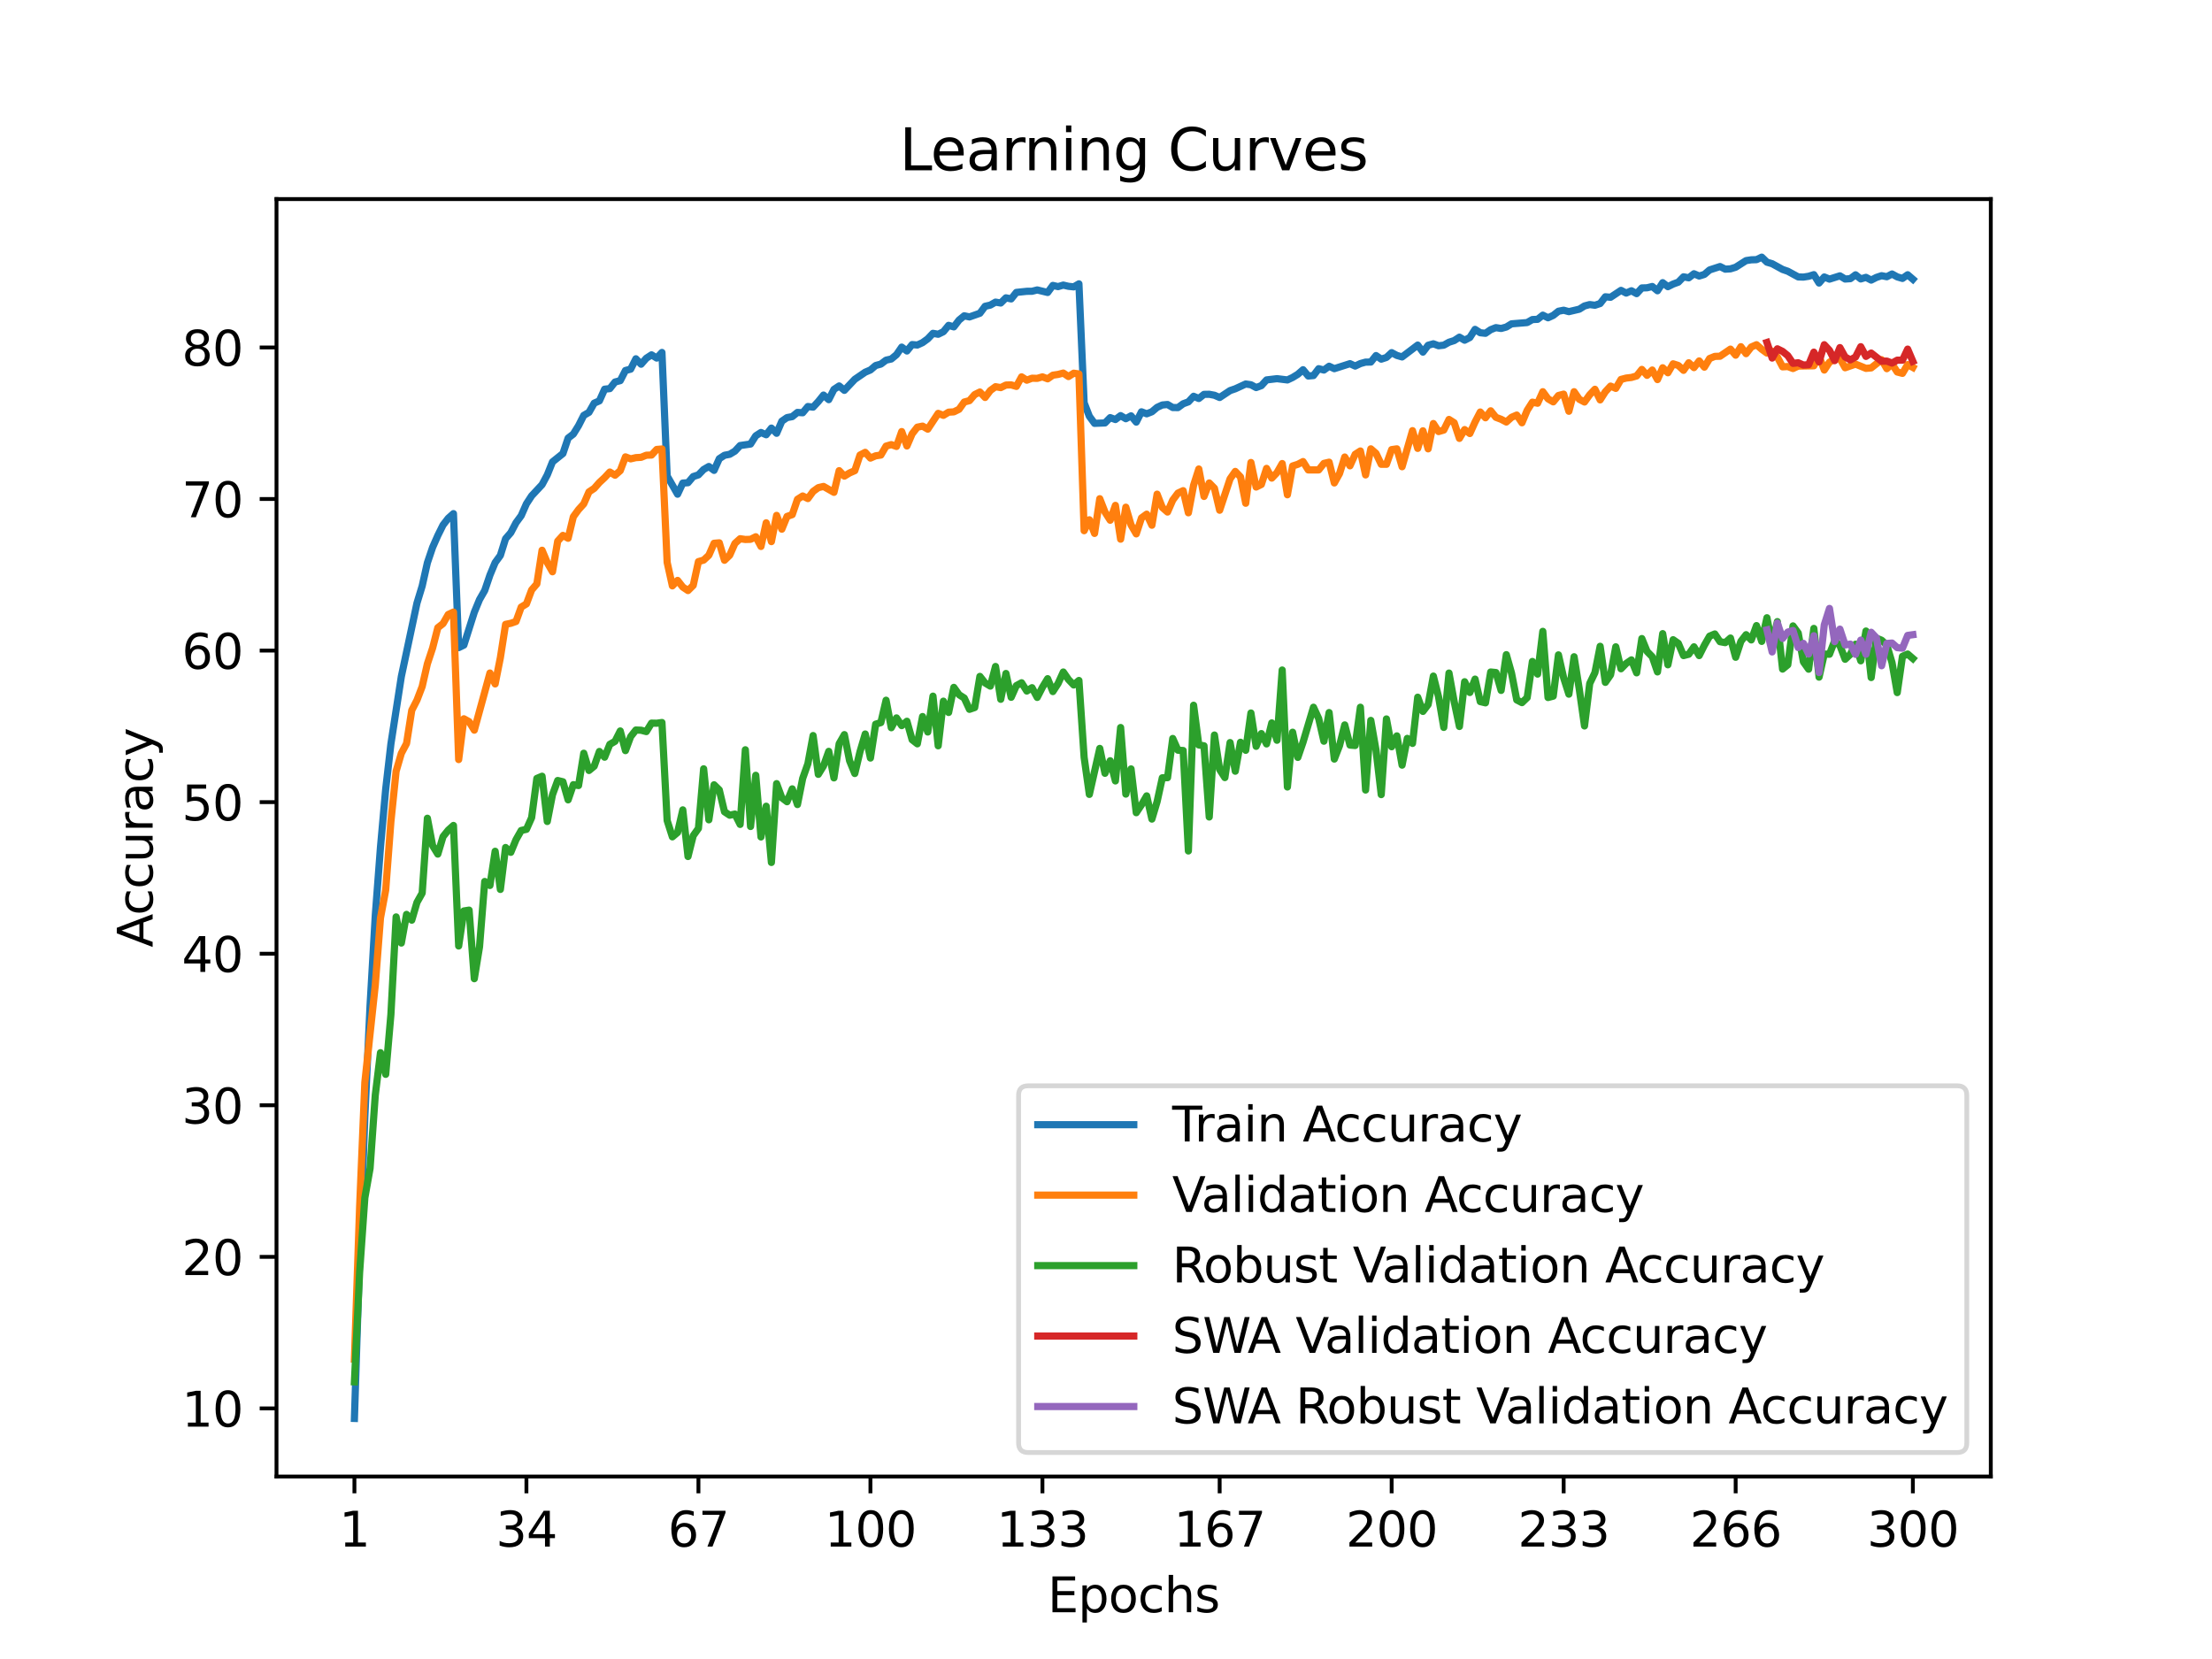 <?xml version="1.0" encoding="utf-8" standalone="no"?>
<!DOCTYPE svg PUBLIC "-//W3C//DTD SVG 1.1//EN"
  "http://www.w3.org/Graphics/SVG/1.1/DTD/svg11.dtd">
<svg xmlns:xlink="http://www.w3.org/1999/xlink" width="460.8pt" height="345.6pt" viewBox="0 0 460.8 345.6" xmlns="http://www.w3.org/2000/svg" version="1.1">
 <defs>
  <style type="text/css">*{stroke-linejoin: round; stroke-linecap: butt}</style>
 </defs>
 <g id="figure_1">
  <g id="patch_1">
   <path d="M 0 345.6 
L 460.8 345.6 
L 460.8 0 
L 0 0 
z
" style="fill: #ffffff"/>
  </g>
  <g id="axes_1">
   <g id="patch_2">
    <path d="M 57.6 307.584 
L 414.72 307.584 
L 414.72 41.472 
L 57.6 41.472 
z
" style="fill: #ffffff"/>
   </g>
   <g id="matplotlib.axis_1">
    <g id="xtick_1">
     <g id="line2d_1">
      <defs>
       <path id="m52e62605af" d="M 0 0 
L 0 3.5 
" style="stroke: #000000; stroke-width: 0.8"/>
      </defs>
      <g>
       <use xlink:href="#m52e62605af" x="73.833" y="307.584" style="stroke: #000000; stroke-width: 0.8"/>
      </g>
     </g>
     <g id="text_1">
      <!-- 1 -->
      <g transform="translate(70.651 322.182) scale(0.1 -0.1)">
       <defs>
        <path id="DejaVuSans-31" d="M 794 531 
L 1825 531 
L 1825 4091 
L 703 3866 
L 703 4441 
L 1819 4666 
L 2450 4666 
L 2450 531 
L 3481 531 
L 3481 0 
L 794 0 
L 794 531 
z
" transform="scale(0.016)"/>
       </defs>
       <use xlink:href="#DejaVuSans-31"/>
      </g>
     </g>
    </g>
    <g id="xtick_2">
     <g id="line2d_2">
      <g>
       <use xlink:href="#m52e62605af" x="109.664" y="307.584" style="stroke: #000000; stroke-width: 0.8"/>
      </g>
     </g>
     <g id="text_2">
      <!-- 34 -->
      <g transform="translate(103.302 322.182) scale(0.1 -0.1)">
       <defs>
        <path id="DejaVuSans-33" d="M 2597 2516 
Q 3050 2419 3304 2112 
Q 3559 1806 3559 1356 
Q 3559 666 3084 287 
Q 2609 -91 1734 -91 
Q 1441 -91 1130 -33 
Q 819 25 488 141 
L 488 750 
Q 750 597 1062 519 
Q 1375 441 1716 441 
Q 2309 441 2620 675 
Q 2931 909 2931 1356 
Q 2931 1769 2642 2001 
Q 2353 2234 1838 2234 
L 1294 2234 
L 1294 2753 
L 1863 2753 
Q 2328 2753 2575 2939 
Q 2822 3125 2822 3475 
Q 2822 3834 2567 4026 
Q 2313 4219 1838 4219 
Q 1578 4219 1281 4162 
Q 984 4106 628 3988 
L 628 4550 
Q 988 4650 1302 4700 
Q 1616 4750 1894 4750 
Q 2613 4750 3031 4423 
Q 3450 4097 3450 3541 
Q 3450 3153 3228 2886 
Q 3006 2619 2597 2516 
z
" transform="scale(0.016)"/>
        <path id="DejaVuSans-34" d="M 2419 4116 
L 825 1625 
L 2419 1625 
L 2419 4116 
z
M 2253 4666 
L 3047 4666 
L 3047 1625 
L 3713 1625 
L 3713 1100 
L 3047 1100 
L 3047 0 
L 2419 0 
L 2419 1100 
L 313 1100 
L 313 1709 
L 2253 4666 
z
" transform="scale(0.016)"/>
       </defs>
       <use xlink:href="#DejaVuSans-33"/>
       <use xlink:href="#DejaVuSans-34" x="63.623"/>
      </g>
     </g>
    </g>
    <g id="xtick_3">
     <g id="line2d_3">
      <g>
       <use xlink:href="#m52e62605af" x="145.496" y="307.584" style="stroke: #000000; stroke-width: 0.8"/>
      </g>
     </g>
     <g id="text_3">
      <!-- 67 -->
      <g transform="translate(139.133 322.182) scale(0.1 -0.1)">
       <defs>
        <path id="DejaVuSans-36" d="M 2113 2584 
Q 1688 2584 1439 2293 
Q 1191 2003 1191 1497 
Q 1191 994 1439 701 
Q 1688 409 2113 409 
Q 2538 409 2786 701 
Q 3034 994 3034 1497 
Q 3034 2003 2786 2293 
Q 2538 2584 2113 2584 
z
M 3366 4563 
L 3366 3988 
Q 3128 4100 2886 4159 
Q 2644 4219 2406 4219 
Q 1781 4219 1451 3797 
Q 1122 3375 1075 2522 
Q 1259 2794 1537 2939 
Q 1816 3084 2150 3084 
Q 2853 3084 3261 2657 
Q 3669 2231 3669 1497 
Q 3669 778 3244 343 
Q 2819 -91 2113 -91 
Q 1303 -91 875 529 
Q 447 1150 447 2328 
Q 447 3434 972 4092 
Q 1497 4750 2381 4750 
Q 2619 4750 2861 4703 
Q 3103 4656 3366 4563 
z
" transform="scale(0.016)"/>
        <path id="DejaVuSans-37" d="M 525 4666 
L 3525 4666 
L 3525 4397 
L 1831 0 
L 1172 0 
L 2766 4134 
L 525 4134 
L 525 4666 
z
" transform="scale(0.016)"/>
       </defs>
       <use xlink:href="#DejaVuSans-36"/>
       <use xlink:href="#DejaVuSans-37" x="63.623"/>
      </g>
     </g>
    </g>
    <g id="xtick_4">
     <g id="line2d_4">
      <g>
       <use xlink:href="#m52e62605af" x="181.327" y="307.584" style="stroke: #000000; stroke-width: 0.8"/>
      </g>
     </g>
     <g id="text_4">
      <!-- 100 -->
      <g transform="translate(171.783 322.182) scale(0.1 -0.1)">
       <defs>
        <path id="DejaVuSans-30" d="M 2034 4250 
Q 1547 4250 1301 3770 
Q 1056 3291 1056 2328 
Q 1056 1369 1301 889 
Q 1547 409 2034 409 
Q 2525 409 2770 889 
Q 3016 1369 3016 2328 
Q 3016 3291 2770 3770 
Q 2525 4250 2034 4250 
z
M 2034 4750 
Q 2819 4750 3233 4129 
Q 3647 3509 3647 2328 
Q 3647 1150 3233 529 
Q 2819 -91 2034 -91 
Q 1250 -91 836 529 
Q 422 1150 422 2328 
Q 422 3509 836 4129 
Q 1250 4750 2034 4750 
z
" transform="scale(0.016)"/>
       </defs>
       <use xlink:href="#DejaVuSans-31"/>
       <use xlink:href="#DejaVuSans-30" x="63.623"/>
       <use xlink:href="#DejaVuSans-30" x="127.246"/>
      </g>
     </g>
    </g>
    <g id="xtick_5">
     <g id="line2d_5">
      <g>
       <use xlink:href="#m52e62605af" x="217.158" y="307.584" style="stroke: #000000; stroke-width: 0.8"/>
      </g>
     </g>
     <g id="text_5">
      <!-- 133 -->
      <g transform="translate(207.615 322.182) scale(0.1 -0.1)">
       <use xlink:href="#DejaVuSans-31"/>
       <use xlink:href="#DejaVuSans-33" x="63.623"/>
       <use xlink:href="#DejaVuSans-33" x="127.246"/>
      </g>
     </g>
    </g>
    <g id="xtick_6">
     <g id="line2d_6">
      <g>
       <use xlink:href="#m52e62605af" x="254.076" y="307.584" style="stroke: #000000; stroke-width: 0.8"/>
      </g>
     </g>
     <g id="text_6">
      <!-- 167 -->
      <g transform="translate(244.532 322.182) scale(0.1 -0.1)">
       <use xlink:href="#DejaVuSans-31"/>
       <use xlink:href="#DejaVuSans-36" x="63.623"/>
       <use xlink:href="#DejaVuSans-37" x="127.246"/>
      </g>
     </g>
    </g>
    <g id="xtick_7">
     <g id="line2d_7">
      <g>
       <use xlink:href="#m52e62605af" x="289.907" y="307.584" style="stroke: #000000; stroke-width: 0.8"/>
      </g>
     </g>
     <g id="text_7">
      <!-- 200 -->
      <g transform="translate(280.363 322.182) scale(0.1 -0.1)">
       <defs>
        <path id="DejaVuSans-32" d="M 1228 531 
L 3431 531 
L 3431 0 
L 469 0 
L 469 531 
Q 828 903 1448 1529 
Q 2069 2156 2228 2338 
Q 2531 2678 2651 2914 
Q 2772 3150 2772 3378 
Q 2772 3750 2511 3984 
Q 2250 4219 1831 4219 
Q 1534 4219 1204 4116 
Q 875 4013 500 3803 
L 500 4441 
Q 881 4594 1212 4672 
Q 1544 4750 1819 4750 
Q 2544 4750 2975 4387 
Q 3406 4025 3406 3419 
Q 3406 3131 3298 2873 
Q 3191 2616 2906 2266 
Q 2828 2175 2409 1742 
Q 1991 1309 1228 531 
z
" transform="scale(0.016)"/>
       </defs>
       <use xlink:href="#DejaVuSans-32"/>
       <use xlink:href="#DejaVuSans-30" x="63.623"/>
       <use xlink:href="#DejaVuSans-30" x="127.246"/>
      </g>
     </g>
    </g>
    <g id="xtick_8">
     <g id="line2d_8">
      <g>
       <use xlink:href="#m52e62605af" x="325.739" y="307.584" style="stroke: #000000; stroke-width: 0.8"/>
      </g>
     </g>
     <g id="text_8">
      <!-- 233 -->
      <g transform="translate(316.195 322.182) scale(0.1 -0.1)">
       <use xlink:href="#DejaVuSans-32"/>
       <use xlink:href="#DejaVuSans-33" x="63.623"/>
       <use xlink:href="#DejaVuSans-33" x="127.246"/>
      </g>
     </g>
    </g>
    <g id="xtick_9">
     <g id="line2d_9">
      <g>
       <use xlink:href="#m52e62605af" x="361.57" y="307.584" style="stroke: #000000; stroke-width: 0.8"/>
      </g>
     </g>
     <g id="text_9">
      <!-- 266 -->
      <g transform="translate(352.026 322.182) scale(0.1 -0.1)">
       <use xlink:href="#DejaVuSans-32"/>
       <use xlink:href="#DejaVuSans-36" x="63.623"/>
       <use xlink:href="#DejaVuSans-36" x="127.246"/>
      </g>
     </g>
    </g>
    <g id="xtick_10">
     <g id="line2d_10">
      <g>
       <use xlink:href="#m52e62605af" x="398.487" y="307.584" style="stroke: #000000; stroke-width: 0.8"/>
      </g>
     </g>
     <g id="text_10">
      <!-- 300 -->
      <g transform="translate(388.944 322.182) scale(0.1 -0.1)">
       <use xlink:href="#DejaVuSans-33"/>
       <use xlink:href="#DejaVuSans-30" x="63.623"/>
       <use xlink:href="#DejaVuSans-30" x="127.246"/>
      </g>
     </g>
    </g>
    <g id="text_11">
     <!-- Epochs -->
     <g transform="translate(218.244 335.861) scale(0.1 -0.1)">
      <defs>
       <path id="DejaVuSans-45" d="M 628 4666 
L 3578 4666 
L 3578 4134 
L 1259 4134 
L 1259 2753 
L 3481 2753 
L 3481 2222 
L 1259 2222 
L 1259 531 
L 3634 531 
L 3634 0 
L 628 0 
L 628 4666 
z
" transform="scale(0.016)"/>
       <path id="DejaVuSans-70" d="M 1159 525 
L 1159 -1331 
L 581 -1331 
L 581 3500 
L 1159 3500 
L 1159 2969 
Q 1341 3281 1617 3432 
Q 1894 3584 2278 3584 
Q 2916 3584 3314 3078 
Q 3713 2572 3713 1747 
Q 3713 922 3314 415 
Q 2916 -91 2278 -91 
Q 1894 -91 1617 61 
Q 1341 213 1159 525 
z
M 3116 1747 
Q 3116 2381 2855 2742 
Q 2594 3103 2138 3103 
Q 1681 3103 1420 2742 
Q 1159 2381 1159 1747 
Q 1159 1113 1420 752 
Q 1681 391 2138 391 
Q 2594 391 2855 752 
Q 3116 1113 3116 1747 
z
" transform="scale(0.016)"/>
       <path id="DejaVuSans-6f" d="M 1959 3097 
Q 1497 3097 1228 2736 
Q 959 2375 959 1747 
Q 959 1119 1226 758 
Q 1494 397 1959 397 
Q 2419 397 2687 759 
Q 2956 1122 2956 1747 
Q 2956 2369 2687 2733 
Q 2419 3097 1959 3097 
z
M 1959 3584 
Q 2709 3584 3137 3096 
Q 3566 2609 3566 1747 
Q 3566 888 3137 398 
Q 2709 -91 1959 -91 
Q 1206 -91 779 398 
Q 353 888 353 1747 
Q 353 2609 779 3096 
Q 1206 3584 1959 3584 
z
" transform="scale(0.016)"/>
       <path id="DejaVuSans-63" d="M 3122 3366 
L 3122 2828 
Q 2878 2963 2633 3030 
Q 2388 3097 2138 3097 
Q 1578 3097 1268 2742 
Q 959 2388 959 1747 
Q 959 1106 1268 751 
Q 1578 397 2138 397 
Q 2388 397 2633 464 
Q 2878 531 3122 666 
L 3122 134 
Q 2881 22 2623 -34 
Q 2366 -91 2075 -91 
Q 1284 -91 818 406 
Q 353 903 353 1747 
Q 353 2603 823 3093 
Q 1294 3584 2113 3584 
Q 2378 3584 2631 3529 
Q 2884 3475 3122 3366 
z
" transform="scale(0.016)"/>
       <path id="DejaVuSans-68" d="M 3513 2113 
L 3513 0 
L 2938 0 
L 2938 2094 
Q 2938 2591 2744 2837 
Q 2550 3084 2163 3084 
Q 1697 3084 1428 2787 
Q 1159 2491 1159 1978 
L 1159 0 
L 581 0 
L 581 4863 
L 1159 4863 
L 1159 2956 
Q 1366 3272 1645 3428 
Q 1925 3584 2291 3584 
Q 2894 3584 3203 3211 
Q 3513 2838 3513 2113 
z
" transform="scale(0.016)"/>
       <path id="DejaVuSans-73" d="M 2834 3397 
L 2834 2853 
Q 2591 2978 2328 3040 
Q 2066 3103 1784 3103 
Q 1356 3103 1142 2972 
Q 928 2841 928 2578 
Q 928 2378 1081 2264 
Q 1234 2150 1697 2047 
L 1894 2003 
Q 2506 1872 2764 1633 
Q 3022 1394 3022 966 
Q 3022 478 2636 193 
Q 2250 -91 1575 -91 
Q 1294 -91 989 -36 
Q 684 19 347 128 
L 347 722 
Q 666 556 975 473 
Q 1284 391 1588 391 
Q 1994 391 2212 530 
Q 2431 669 2431 922 
Q 2431 1156 2273 1281 
Q 2116 1406 1581 1522 
L 1381 1569 
Q 847 1681 609 1914 
Q 372 2147 372 2553 
Q 372 3047 722 3315 
Q 1072 3584 1716 3584 
Q 2034 3584 2315 3537 
Q 2597 3491 2834 3397 
z
" transform="scale(0.016)"/>
      </defs>
      <use xlink:href="#DejaVuSans-45"/>
      <use xlink:href="#DejaVuSans-70" x="63.184"/>
      <use xlink:href="#DejaVuSans-6f" x="126.66"/>
      <use xlink:href="#DejaVuSans-63" x="187.842"/>
      <use xlink:href="#DejaVuSans-68" x="242.822"/>
      <use xlink:href="#DejaVuSans-73" x="306.201"/>
     </g>
    </g>
   </g>
   <g id="matplotlib.axis_2">
    <g id="ytick_1">
     <g id="line2d_11">
      <defs>
       <path id="ma084e7029a" d="M 0 0 
L -3.5 0 
" style="stroke: #000000; stroke-width: 0.8"/>
      </defs>
      <g>
       <use xlink:href="#ma084e7029a" x="57.6" y="293.398" style="stroke: #000000; stroke-width: 0.8"/>
      </g>
     </g>
     <g id="text_12">
      <!-- 10 -->
      <g transform="translate(37.875 297.197) scale(0.1 -0.1)">
       <use xlink:href="#DejaVuSans-31"/>
       <use xlink:href="#DejaVuSans-30" x="63.623"/>
      </g>
     </g>
    </g>
    <g id="ytick_2">
     <g id="line2d_12">
      <g>
       <use xlink:href="#ma084e7029a" x="57.6" y="261.824" style="stroke: #000000; stroke-width: 0.8"/>
      </g>
     </g>
     <g id="text_13">
      <!-- 20 -->
      <g transform="translate(37.875 265.623) scale(0.1 -0.1)">
       <use xlink:href="#DejaVuSans-32"/>
       <use xlink:href="#DejaVuSans-30" x="63.623"/>
      </g>
     </g>
    </g>
    <g id="ytick_3">
     <g id="line2d_13">
      <g>
       <use xlink:href="#ma084e7029a" x="57.6" y="230.25" style="stroke: #000000; stroke-width: 0.8"/>
      </g>
     </g>
     <g id="text_14">
      <!-- 30 -->
      <g transform="translate(37.875 234.049) scale(0.1 -0.1)">
       <use xlink:href="#DejaVuSans-33"/>
       <use xlink:href="#DejaVuSans-30" x="63.623"/>
      </g>
     </g>
    </g>
    <g id="ytick_4">
     <g id="line2d_14">
      <g>
       <use xlink:href="#ma084e7029a" x="57.6" y="198.676" style="stroke: #000000; stroke-width: 0.8"/>
      </g>
     </g>
     <g id="text_15">
      <!-- 40 -->
      <g transform="translate(37.875 202.475) scale(0.1 -0.1)">
       <use xlink:href="#DejaVuSans-34"/>
       <use xlink:href="#DejaVuSans-30" x="63.623"/>
      </g>
     </g>
    </g>
    <g id="ytick_5">
     <g id="line2d_15">
      <g>
       <use xlink:href="#ma084e7029a" x="57.6" y="167.102" style="stroke: #000000; stroke-width: 0.8"/>
      </g>
     </g>
     <g id="text_16">
      <!-- 50 -->
      <g transform="translate(37.875 170.901) scale(0.1 -0.1)">
       <defs>
        <path id="DejaVuSans-35" d="M 691 4666 
L 3169 4666 
L 3169 4134 
L 1269 4134 
L 1269 2991 
Q 1406 3038 1543 3061 
Q 1681 3084 1819 3084 
Q 2600 3084 3056 2656 
Q 3513 2228 3513 1497 
Q 3513 744 3044 326 
Q 2575 -91 1722 -91 
Q 1428 -91 1123 -41 
Q 819 9 494 109 
L 494 744 
Q 775 591 1075 516 
Q 1375 441 1709 441 
Q 2250 441 2565 725 
Q 2881 1009 2881 1497 
Q 2881 1984 2565 2268 
Q 2250 2553 1709 2553 
Q 1456 2553 1204 2497 
Q 953 2441 691 2322 
L 691 4666 
z
" transform="scale(0.016)"/>
       </defs>
       <use xlink:href="#DejaVuSans-35"/>
       <use xlink:href="#DejaVuSans-30" x="63.623"/>
      </g>
     </g>
    </g>
    <g id="ytick_6">
     <g id="line2d_16">
      <g>
       <use xlink:href="#ma084e7029a" x="57.6" y="135.528" style="stroke: #000000; stroke-width: 0.8"/>
      </g>
     </g>
     <g id="text_17">
      <!-- 60 -->
      <g transform="translate(37.875 139.327) scale(0.1 -0.1)">
       <use xlink:href="#DejaVuSans-36"/>
       <use xlink:href="#DejaVuSans-30" x="63.623"/>
      </g>
     </g>
    </g>
    <g id="ytick_7">
     <g id="line2d_17">
      <g>
       <use xlink:href="#ma084e7029a" x="57.6" y="103.954" style="stroke: #000000; stroke-width: 0.8"/>
      </g>
     </g>
     <g id="text_18">
      <!-- 70 -->
      <g transform="translate(37.875 107.753) scale(0.1 -0.1)">
       <use xlink:href="#DejaVuSans-37"/>
       <use xlink:href="#DejaVuSans-30" x="63.623"/>
      </g>
     </g>
    </g>
    <g id="ytick_8">
     <g id="line2d_18">
      <g>
       <use xlink:href="#ma084e7029a" x="57.6" y="72.38" style="stroke: #000000; stroke-width: 0.8"/>
      </g>
     </g>
     <g id="text_19">
      <!-- 80 -->
      <g transform="translate(37.875 76.179) scale(0.1 -0.1)">
       <defs>
        <path id="DejaVuSans-38" d="M 2034 2216 
Q 1584 2216 1326 1975 
Q 1069 1734 1069 1313 
Q 1069 891 1326 650 
Q 1584 409 2034 409 
Q 2484 409 2743 651 
Q 3003 894 3003 1313 
Q 3003 1734 2745 1975 
Q 2488 2216 2034 2216 
z
M 1403 2484 
Q 997 2584 770 2862 
Q 544 3141 544 3541 
Q 544 4100 942 4425 
Q 1341 4750 2034 4750 
Q 2731 4750 3128 4425 
Q 3525 4100 3525 3541 
Q 3525 3141 3298 2862 
Q 3072 2584 2669 2484 
Q 3125 2378 3379 2068 
Q 3634 1759 3634 1313 
Q 3634 634 3220 271 
Q 2806 -91 2034 -91 
Q 1263 -91 848 271 
Q 434 634 434 1313 
Q 434 1759 690 2068 
Q 947 2378 1403 2484 
z
M 1172 3481 
Q 1172 3119 1398 2916 
Q 1625 2713 2034 2713 
Q 2441 2713 2670 2916 
Q 2900 3119 2900 3481 
Q 2900 3844 2670 4047 
Q 2441 4250 2034 4250 
Q 1625 4250 1398 4047 
Q 1172 3844 1172 3481 
z
" transform="scale(0.016)"/>
       </defs>
       <use xlink:href="#DejaVuSans-38"/>
       <use xlink:href="#DejaVuSans-30" x="63.623"/>
      </g>
     </g>
    </g>
    <g id="text_20">
     <!-- Accuracy -->
     <g transform="translate(31.795 197.356) rotate(-90) scale(0.1 -0.1)">
      <defs>
       <path id="DejaVuSans-41" d="M 2188 4044 
L 1331 1722 
L 3047 1722 
L 2188 4044 
z
M 1831 4666 
L 2547 4666 
L 4325 0 
L 3669 0 
L 3244 1197 
L 1141 1197 
L 716 0 
L 50 0 
L 1831 4666 
z
" transform="scale(0.016)"/>
       <path id="DejaVuSans-75" d="M 544 1381 
L 544 3500 
L 1119 3500 
L 1119 1403 
Q 1119 906 1312 657 
Q 1506 409 1894 409 
Q 2359 409 2629 706 
Q 2900 1003 2900 1516 
L 2900 3500 
L 3475 3500 
L 3475 0 
L 2900 0 
L 2900 538 
Q 2691 219 2414 64 
Q 2138 -91 1772 -91 
Q 1169 -91 856 284 
Q 544 659 544 1381 
z
M 1991 3584 
L 1991 3584 
z
" transform="scale(0.016)"/>
       <path id="DejaVuSans-72" d="M 2631 2963 
Q 2534 3019 2420 3045 
Q 2306 3072 2169 3072 
Q 1681 3072 1420 2755 
Q 1159 2438 1159 1844 
L 1159 0 
L 581 0 
L 581 3500 
L 1159 3500 
L 1159 2956 
Q 1341 3275 1631 3429 
Q 1922 3584 2338 3584 
Q 2397 3584 2469 3576 
Q 2541 3569 2628 3553 
L 2631 2963 
z
" transform="scale(0.016)"/>
       <path id="DejaVuSans-61" d="M 2194 1759 
Q 1497 1759 1228 1600 
Q 959 1441 959 1056 
Q 959 750 1161 570 
Q 1363 391 1709 391 
Q 2188 391 2477 730 
Q 2766 1069 2766 1631 
L 2766 1759 
L 2194 1759 
z
M 3341 1997 
L 3341 0 
L 2766 0 
L 2766 531 
Q 2569 213 2275 61 
Q 1981 -91 1556 -91 
Q 1019 -91 701 211 
Q 384 513 384 1019 
Q 384 1609 779 1909 
Q 1175 2209 1959 2209 
L 2766 2209 
L 2766 2266 
Q 2766 2663 2505 2880 
Q 2244 3097 1772 3097 
Q 1472 3097 1187 3025 
Q 903 2953 641 2809 
L 641 3341 
Q 956 3463 1253 3523 
Q 1550 3584 1831 3584 
Q 2591 3584 2966 3190 
Q 3341 2797 3341 1997 
z
" transform="scale(0.016)"/>
       <path id="DejaVuSans-79" d="M 2059 -325 
Q 1816 -950 1584 -1140 
Q 1353 -1331 966 -1331 
L 506 -1331 
L 506 -850 
L 844 -850 
Q 1081 -850 1212 -737 
Q 1344 -625 1503 -206 
L 1606 56 
L 191 3500 
L 800 3500 
L 1894 763 
L 2988 3500 
L 3597 3500 
L 2059 -325 
z
" transform="scale(0.016)"/>
      </defs>
      <use xlink:href="#DejaVuSans-41"/>
      <use xlink:href="#DejaVuSans-63" x="66.658"/>
      <use xlink:href="#DejaVuSans-63" x="121.639"/>
      <use xlink:href="#DejaVuSans-75" x="176.619"/>
      <use xlink:href="#DejaVuSans-72" x="239.998"/>
      <use xlink:href="#DejaVuSans-61" x="281.111"/>
      <use xlink:href="#DejaVuSans-63" x="342.391"/>
      <use xlink:href="#DejaVuSans-79" x="397.371"/>
     </g>
    </g>
   </g>
   <g id="line2d_19">
    <path d="M 73.833 295.488 
L 74.919 261.716 
L 76.004 232.612 
L 77.09 209.461 
L 78.176 190.744 
L 79.262 176.467 
L 80.348 164.386 
L 81.433 154.971 
L 83.605 140.94 
L 86.862 125.633 
L 87.948 122.071 
L 89.034 117.228 
L 90.12 114.02 
L 91.206 111.557 
L 92.291 109.372 
L 93.377 107.97 
L 94.463 106.998 
L 95.549 134.915 
L 96.635 134.385 
L 98.806 127.546 
L 99.892 124.906 
L 100.978 123.006 
L 102.064 119.804 
L 103.149 117.196 
L 104.235 115.706 
L 105.321 112.22 
L 106.407 110.97 
L 107.493 108.898 
L 108.578 107.421 
L 109.664 104.952 
L 110.75 103.291 
L 112.922 100.961 
L 114.007 98.934 
L 115.093 96.224 
L 117.265 94.482 
L 118.351 91.261 
L 119.436 90.427 
L 120.522 88.672 
L 121.608 86.531 
L 122.694 85.9 
L 123.78 83.986 
L 124.865 83.506 
L 125.951 81.075 
L 127.037 80.955 
L 128.123 79.579 
L 129.209 79.294 
L 130.294 77.179 
L 131.38 76.901 
L 132.466 74.742 
L 133.552 75.872 
L 134.638 74.628 
L 135.723 73.921 
L 136.809 74.59 
L 137.895 73.422 
L 138.981 99.161 
L 141.152 102.95 
L 142.238 100.632 
L 143.324 100.556 
L 144.41 99.275 
L 145.496 98.921 
L 146.581 97.797 
L 147.667 97.178 
L 148.753 97.986 
L 149.839 95.555 
L 150.925 94.842 
L 152.01 94.639 
L 153.096 93.983 
L 154.182 92.814 
L 156.354 92.499 
L 157.439 90.787 
L 158.525 90.093 
L 159.611 90.566 
L 160.697 89.183 
L 161.783 90.263 
L 162.868 87.744 
L 163.954 86.992 
L 165.04 86.79 
L 166.126 85.912 
L 167.212 85.988 
L 168.297 84.687 
L 169.383 84.814 
L 170.469 83.645 
L 171.555 82.3 
L 172.641 83.254 
L 173.726 81.119 
L 174.812 80.4 
L 175.898 81.315 
L 178.07 79.017 
L 180.241 77.533 
L 181.327 77.072 
L 182.413 76.143 
L 183.499 75.847 
L 184.584 75.026 
L 185.67 74.786 
L 186.756 73.889 
L 187.842 72.31 
L 188.928 73.119 
L 190.013 71.78 
L 191.099 71.875 
L 192.185 71.376 
L 193.271 70.586 
L 194.357 69.437 
L 195.442 69.633 
L 196.528 69.102 
L 197.614 67.776 
L 198.7 68.092 
L 199.786 66.678 
L 200.871 65.787 
L 201.957 66.021 
L 204.129 65.257 
L 205.215 63.804 
L 206.3 63.558 
L 207.386 62.939 
L 208.472 63.122 
L 209.558 62.042 
L 210.644 62.27 
L 211.729 60.912 
L 213.901 60.685 
L 214.987 60.678 
L 216.073 60.401 
L 218.244 60.925 
L 219.33 59.46 
L 220.416 59.706 
L 221.502 59.39 
L 222.587 59.643 
L 223.673 59.757 
L 224.759 59.131 
L 225.845 83.911 
L 226.931 86.721 
L 228.016 88.192 
L 230.188 88.104 
L 231.274 86.999 
L 232.36 87.396 
L 233.445 86.582 
L 234.531 87.226 
L 235.617 86.626 
L 236.703 87.933 
L 237.789 85.786 
L 238.875 86.203 
L 239.96 85.78 
L 241.046 84.864 
L 242.132 84.365 
L 243.218 84.264 
L 244.304 84.896 
L 245.389 84.908 
L 246.475 84.113 
L 247.561 83.715 
L 248.647 82.553 
L 249.733 83.014 
L 250.818 82.155 
L 251.904 82.136 
L 252.99 82.338 
L 254.076 82.806 
L 256.247 81.366 
L 257.333 80.993 
L 259.505 79.995 
L 260.591 80.153 
L 261.676 80.734 
L 262.762 80.336 
L 263.848 79.143 
L 266.02 78.884 
L 268.191 79.149 
L 269.277 78.638 
L 270.363 77.968 
L 271.449 77.021 
L 272.534 78.328 
L 273.62 78.234 
L 274.706 76.806 
L 275.792 77.084 
L 276.878 76.295 
L 277.963 76.8 
L 281.221 75.758 
L 282.307 76.257 
L 283.392 75.739 
L 284.478 75.436 
L 285.564 75.424 
L 286.65 74.072 
L 287.736 74.817 
L 288.821 74.464 
L 289.907 73.46 
L 290.993 74.041 
L 292.079 74.356 
L 295.336 71.887 
L 296.422 73.352 
L 297.508 71.925 
L 298.594 71.622 
L 299.679 72.026 
L 300.765 71.906 
L 301.851 71.294 
L 302.937 70.946 
L 304.023 70.239 
L 305.108 70.871 
L 306.194 70.309 
L 307.28 68.616 
L 308.366 69.317 
L 309.452 69.431 
L 310.537 68.679 
L 311.623 68.25 
L 312.709 68.427 
L 313.795 68.124 
L 314.881 67.461 
L 318.138 67.195 
L 319.224 66.57 
L 320.31 66.52 
L 321.395 65.655 
L 322.481 66.198 
L 323.567 65.699 
L 324.653 64.84 
L 325.739 64.625 
L 326.824 64.922 
L 328.996 64.411 
L 330.082 63.735 
L 331.168 63.444 
L 332.253 63.59 
L 333.339 63.23 
L 334.425 61.828 
L 335.511 61.929 
L 337.682 60.489 
L 338.768 61.051 
L 339.854 60.571 
L 340.94 61.171 
L 342.026 59.984 
L 343.111 59.952 
L 344.197 59.681 
L 345.283 60.571 
L 346.369 58.885 
L 347.455 59.719 
L 348.54 59.176 
L 349.626 58.778 
L 350.712 57.666 
L 351.798 57.875 
L 352.884 57.029 
L 353.969 57.502 
L 355.055 57.167 
L 356.141 56.233 
L 358.313 55.526 
L 359.398 56.069 
L 360.484 56.006 
L 361.57 55.671 
L 363.742 54.288 
L 364.827 54.124 
L 365.913 54.092 
L 366.999 53.568 
L 368.085 54.616 
L 369.171 54.938 
L 371.342 56.132 
L 372.428 56.504 
L 374.6 57.685 
L 375.685 57.723 
L 376.771 57.553 
L 377.857 57.218 
L 378.943 58.961 
L 380.029 57.698 
L 381.114 58.146 
L 383.286 57.464 
L 384.372 58.127 
L 385.458 58.052 
L 386.543 57.25 
L 387.629 58.108 
L 388.715 57.78 
L 389.801 58.348 
L 390.887 57.793 
L 391.972 57.433 
L 393.058 57.647 
L 394.144 57.079 
L 395.23 57.679 
L 396.316 58.001 
L 397.401 57.237 
L 398.487 58.171 
L 398.487 58.171 
" clip-path="url(#padcdb21291)" style="fill: none; stroke: #1f77b4; stroke-width: 1.5; stroke-linecap: square"/>
   </g>
   <g id="line2d_20">
    <path d="M 73.833 283.136 
L 74.919 251.373 
L 76.004 225.482 
L 78.176 205.243 
L 79.262 191.224 
L 80.348 185.415 
L 81.433 171.143 
L 82.519 160.661 
L 83.605 156.935 
L 84.691 154.883 
L 85.777 147.968 
L 86.862 145.852 
L 87.948 143.011 
L 89.034 138.275 
L 90.12 134.991 
L 91.206 130.76 
L 92.291 129.908 
L 93.377 128.013 
L 94.463 127.508 
L 95.549 158.23 
L 96.635 149.736 
L 97.72 150.336 
L 98.806 152.104 
L 102.064 140.201 
L 103.149 142.474 
L 104.235 137.012 
L 105.321 130.065 
L 106.407 129.844 
L 107.493 129.466 
L 108.578 126.466 
L 109.664 125.803 
L 110.75 122.898 
L 111.836 121.635 
L 112.922 114.626 
L 114.007 117.215 
L 115.093 119.109 
L 116.179 112.731 
L 117.265 111.532 
L 118.351 112.131 
L 119.436 107.648 
L 120.522 106.164 
L 121.608 104.964 
L 122.694 102.47 
L 123.78 101.744 
L 124.865 100.512 
L 125.951 99.502 
L 127.037 98.334 
L 128.123 98.997 
L 129.209 98.049 
L 130.294 95.176 
L 131.38 95.587 
L 132.466 95.334 
L 133.552 95.271 
L 134.638 94.829 
L 135.723 94.797 
L 136.809 93.629 
L 137.895 93.534 
L 138.981 117.152 
L 140.067 122.046 
L 141.152 120.909 
L 142.238 122.298 
L 143.324 123.024 
L 144.41 121.951 
L 145.496 116.994 
L 146.581 116.678 
L 147.667 115.668 
L 148.753 113.173 
L 149.839 113.079 
L 150.925 116.71 
L 152.01 115.668 
L 153.096 113.205 
L 154.182 112.226 
L 155.268 112.384 
L 156.354 112.352 
L 157.439 111.816 
L 158.525 113.836 
L 159.611 108.911 
L 160.697 112.826 
L 161.783 107.364 
L 162.868 110.237 
L 163.954 107.585 
L 165.04 107.206 
L 166.126 104.017 
L 167.212 103.322 
L 168.297 103.859 
L 169.383 102.375 
L 170.469 101.586 
L 171.555 101.333 
L 173.726 102.565 
L 174.812 98.049 
L 175.898 99.186 
L 176.984 98.523 
L 178.07 98.049 
L 179.155 94.797 
L 180.241 94.229 
L 181.327 95.429 
L 182.413 94.955 
L 183.499 94.797 
L 184.584 92.934 
L 185.67 92.619 
L 186.756 92.998 
L 187.842 89.903 
L 188.928 92.903 
L 190.013 90.377 
L 191.099 88.988 
L 192.185 88.767 
L 193.271 89.398 
L 195.442 86.114 
L 196.528 86.525 
L 197.614 85.862 
L 198.7 85.799 
L 199.786 85.262 
L 200.871 83.746 
L 201.957 83.462 
L 203.043 82.199 
L 204.129 81.663 
L 205.215 82.799 
L 206.3 81.347 
L 207.386 80.557 
L 208.472 80.747 
L 209.558 80.21 
L 210.644 80.179 
L 211.729 80.494 
L 212.815 78.505 
L 213.901 79.2 
L 214.987 78.789 
L 216.073 78.821 
L 217.158 78.505 
L 218.244 78.916 
L 219.33 78.158 
L 220.416 78 
L 221.502 77.716 
L 222.587 78.442 
L 223.673 77.747 
L 224.759 77.905 
L 225.845 110.553 
L 226.931 108.279 
L 228.016 111.121 
L 229.102 103.891 
L 230.188 106.669 
L 231.274 108.374 
L 232.36 105.28 
L 233.445 112.321 
L 234.531 105.659 
L 235.617 109.353 
L 236.703 111.216 
L 237.789 107.901 
L 238.875 107.111 
L 239.96 109.416 
L 241.046 102.943 
L 242.132 105.722 
L 243.218 106.669 
L 244.304 104.175 
L 245.389 102.722 
L 246.475 102.217 
L 247.561 106.827 
L 248.647 101.081 
L 249.733 97.702 
L 250.818 103.417 
L 251.904 100.607 
L 252.99 101.712 
L 254.076 106.29 
L 256.247 99.754 
L 257.333 98.207 
L 258.419 99.344 
L 259.505 104.838 
L 260.591 96.344 
L 261.676 101.459 
L 262.762 100.923 
L 263.848 97.576 
L 264.934 99.597 
L 266.02 98.46 
L 267.105 96.565 
L 268.191 103.07 
L 269.277 97.071 
L 270.363 96.723 
L 271.449 96.155 
L 272.534 97.892 
L 274.706 97.892 
L 275.792 96.534 
L 276.878 96.281 
L 277.963 100.607 
L 279.049 98.649 
L 280.135 95.208 
L 281.221 97.039 
L 282.307 94.639 
L 283.392 93.945 
L 284.478 98.934 
L 285.564 93.503 
L 286.65 94.45 
L 287.736 96.723 
L 288.821 96.723 
L 289.907 93.661 
L 290.993 93.503 
L 292.079 97.229 
L 294.25 89.714 
L 295.336 93.408 
L 296.422 89.745 
L 297.508 93.503 
L 298.594 88.23 
L 299.679 89.903 
L 300.765 89.588 
L 301.851 87.377 
L 302.937 88.072 
L 304.023 91.324 
L 305.108 89.493 
L 306.194 90.314 
L 307.28 87.914 
L 308.366 85.83 
L 309.452 87.03 
L 310.537 85.578 
L 311.623 86.935 
L 312.709 87.346 
L 313.795 87.914 
L 314.881 86.935 
L 315.966 86.462 
L 317.052 88.072 
L 318.138 85.483 
L 319.224 83.778 
L 320.31 83.999 
L 321.395 81.599 
L 322.481 83.083 
L 323.567 83.715 
L 324.653 82.389 
L 325.739 82.105 
L 326.824 85.672 
L 327.91 81.599 
L 328.996 83.178 
L 330.082 83.746 
L 331.168 82.231 
L 332.253 81.094 
L 333.339 83.304 
L 334.425 81.599 
L 335.511 80.431 
L 336.597 80.905 
L 337.682 79.042 
L 338.768 78.758 
L 339.854 78.631 
L 340.94 78.316 
L 342.026 76.958 
L 343.111 78.189 
L 344.197 77.084 
L 345.283 79.073 
L 346.369 76.611 
L 347.455 77.653 
L 348.54 75.79 
L 349.626 76.137 
L 350.712 77.147 
L 351.798 75.569 
L 352.884 76.579 
L 353.969 75.19 
L 355.055 76.484 
L 356.141 74.685 
L 357.227 74.243 
L 358.313 74.211 
L 360.484 72.727 
L 361.57 73.99 
L 362.656 72.222 
L 363.742 73.674 
L 364.827 72.285 
L 365.913 71.811 
L 366.999 72.759 
L 368.085 73.548 
L 369.171 73.138 
L 370.256 74.369 
L 371.342 76.421 
L 372.428 76.358 
L 373.514 76.769 
L 374.6 76.263 
L 377.857 76.2 
L 378.943 74.211 
L 380.029 77.084 
L 381.114 75.442 
L 382.2 74.843 
L 383.286 74.685 
L 384.372 76.611 
L 386.543 75.853 
L 388.715 76.737 
L 389.801 76.642 
L 391.972 74.937 
L 393.058 76.8 
L 394.144 75.821 
L 395.23 77.495 
L 396.316 77.779 
L 397.401 75.948 
L 398.487 76.548 
L 398.487 76.548 
" clip-path="url(#padcdb21291)" style="fill: none; stroke: #ff7f0e; stroke-width: 1.5; stroke-linecap: square"/>
   </g>
   <g id="line2d_21">
    <path d="M 73.833 287.867 
L 74.919 265.003 
L 76.004 249.521 
L 77.09 243.402 
L 78.176 228.138 
L 79.262 219.297 
L 80.348 223.804 
L 81.433 211.349 
L 82.519 191.011 
L 83.605 196.455 
L 84.691 190.488 
L 85.777 191.686 
L 86.862 187.984 
L 87.948 186.046 
L 89.034 170.455 
L 90.12 176.16 
L 91.206 177.924 
L 92.291 174.288 
L 93.377 172.938 
L 94.463 171.958 
L 95.549 197.064 
L 96.635 189.77 
L 97.72 189.596 
L 98.806 203.88 
L 99.892 197.239 
L 100.978 183.629 
L 102.064 184.457 
L 103.149 177.336 
L 104.235 185.284 
L 105.321 176.552 
L 106.407 177.554 
L 107.493 174.919 
L 108.578 173.003 
L 109.664 172.763 
L 110.75 170.325 
L 111.836 162.159 
L 112.922 161.702 
L 114.007 171.13 
L 115.093 165.556 
L 116.179 162.594 
L 117.265 162.856 
L 118.351 166.623 
L 119.436 163.465 
L 120.522 163.64 
L 121.608 156.911 
L 122.694 160.504 
L 123.78 159.611 
L 124.865 156.541 
L 125.951 157.738 
L 127.037 155.06 
L 128.123 154.429 
L 129.209 152.273 
L 130.294 156.367 
L 131.38 153.449 
L 132.466 152.077 
L 133.552 152.12 
L 134.638 152.404 
L 135.723 150.64 
L 136.809 150.662 
L 137.895 150.509 
L 138.981 170.934 
L 140.067 174.331 
L 141.152 173.417 
L 142.238 168.713 
L 143.324 178.425 
L 144.41 174.092 
L 145.496 172.567 
L 146.581 160.156 
L 147.667 170.782 
L 148.753 163.487 
L 149.839 164.554 
L 150.925 169.105 
L 152.01 169.824 
L 153.096 169.584 
L 154.182 171.74 
L 155.268 156.192 
L 156.354 172.175 
L 157.439 161.506 
L 158.525 174.353 
L 159.611 167.951 
L 160.697 179.666 
L 161.783 163.248 
L 162.868 166.187 
L 163.954 167.015 
L 165.04 164.336 
L 166.126 167.603 
L 167.212 162.159 
L 168.297 159.089 
L 169.383 153.231 
L 170.469 161.31 
L 171.555 159.546 
L 172.641 156.519 
L 173.726 162.05 
L 174.812 154.929 
L 175.898 153.035 
L 176.984 158.479 
L 178.07 161.135 
L 179.155 156.584 
L 180.241 152.904 
L 181.327 157.913 
L 182.413 150.858 
L 183.499 150.531 
L 184.584 145.871 
L 185.67 151.598 
L 186.756 149.551 
L 187.842 151.162 
L 188.928 150.248 
L 190.013 154.102 
L 191.099 154.951 
L 192.185 149.268 
L 193.271 152.491 
L 194.357 145.022 
L 195.442 155.365 
L 196.528 146.067 
L 197.614 148.419 
L 198.7 143.193 
L 199.786 144.717 
L 200.871 145.414 
L 201.957 147.765 
L 203.043 147.395 
L 204.129 140.906 
L 205.215 142.278 
L 206.3 142.931 
L 207.386 138.838 
L 208.472 145.675 
L 209.558 140.297 
L 210.644 145.261 
L 211.729 142.822 
L 212.815 142.235 
L 213.901 143.955 
L 214.987 143.258 
L 216.073 145.283 
L 217.158 143.171 
L 218.244 141.385 
L 219.33 144.064 
L 220.416 142.387 
L 221.502 139.992 
L 222.587 141.56 
L 223.673 142.692 
L 224.759 141.755 
L 225.845 157.782 
L 226.931 165.49 
L 229.102 155.909 
L 230.188 161.092 
L 231.274 158.479 
L 232.36 162.681 
L 233.445 151.554 
L 234.531 165.425 
L 235.617 160.177 
L 236.703 169.301 
L 237.789 167.668 
L 238.875 165.795 
L 239.96 170.629 
L 241.046 166.993 
L 242.132 162.028 
L 243.218 162.006 
L 244.304 153.841 
L 245.389 156.28 
L 246.475 156.345 
L 247.561 177.271 
L 248.647 146.916 
L 249.733 155.191 
L 250.818 155.365 
L 251.904 170.194 
L 252.99 153.122 
L 254.076 160.308 
L 255.162 161.985 
L 256.247 154.69 
L 257.333 160.656 
L 258.419 154.625 
L 259.505 156.301 
L 260.591 148.528 
L 261.676 155.474 
L 262.762 152.817 
L 263.848 154.973 
L 264.934 150.596 
L 266.02 154.211 
L 267.105 139.578 
L 268.191 163.944 
L 269.277 152.534 
L 270.363 157.782 
L 271.449 154.603 
L 273.62 147.33 
L 274.706 149.682 
L 275.792 154.407 
L 276.878 148.44 
L 277.963 158.13 
L 279.049 155.321 
L 280.135 151.01 
L 281.221 155.213 
L 282.307 155.3 
L 283.392 147.33 
L 284.478 164.576 
L 285.564 150.074 
L 286.65 156.28 
L 287.736 165.534 
L 288.821 149.769 
L 289.907 155.561 
L 290.993 153.296 
L 292.079 159.393 
L 293.165 153.819 
L 294.25 154.864 
L 295.336 145.24 
L 296.422 148.201 
L 297.508 146.764 
L 298.594 140.841 
L 299.679 145.174 
L 300.765 151.533 
L 301.851 140.209 
L 302.937 146.198 
L 304.023 151.337 
L 305.108 142.017 
L 306.194 144.26 
L 307.28 141.472 
L 308.366 146.154 
L 309.452 146.415 
L 310.537 139.992 
L 311.623 140.101 
L 312.709 143.824 
L 313.795 136.377 
L 314.881 140.231 
L 315.966 145.806 
L 317.052 146.372 
L 318.138 145.327 
L 319.224 137.792 
L 320.31 140.427 
L 321.395 131.521 
L 322.481 145.305 
L 323.567 145.022 
L 324.653 136.421 
L 325.739 141.211 
L 326.824 144.608 
L 327.91 136.813 
L 328.996 143.585 
L 330.082 151.228 
L 331.168 142.387 
L 332.253 140.122 
L 333.339 134.635 
L 334.425 142.147 
L 335.511 140.58 
L 336.597 134.744 
L 337.682 139.317 
L 338.768 138.206 
L 339.854 137.466 
L 340.94 140.166 
L 342.026 133.024 
L 343.111 135.702 
L 344.197 136.813 
L 345.283 139.97 
L 346.369 132 
L 347.455 138.489 
L 348.54 133.263 
L 349.626 134.025 
L 350.712 136.573 
L 351.798 136.29 
L 352.884 134.744 
L 353.969 136.573 
L 355.055 134.417 
L 356.141 132.523 
L 357.227 132.066 
L 358.313 133.677 
L 359.398 133.873 
L 360.484 132.915 
L 361.57 136.921 
L 362.656 133.612 
L 363.742 132.218 
L 364.827 133.307 
L 365.913 130.324 
L 366.999 133.612 
L 368.085 128.69 
L 369.171 134.308 
L 370.256 129.496 
L 371.342 139.382 
L 372.428 138.489 
L 373.514 130.389 
L 374.6 131.87 
L 375.685 137.88 
L 376.771 139.404 
L 377.857 130.911 
L 378.943 141.059 
L 380.029 136.246 
L 381.114 136.29 
L 382.2 133.481 
L 383.286 134.461 
L 384.372 137.335 
L 385.458 136.312 
L 386.543 134.2 
L 387.629 137.662 
L 388.715 131.456 
L 389.801 141.146 
L 390.887 132.937 
L 391.972 133.372 
L 393.058 134.374 
L 394.144 138.054 
L 395.23 144.281 
L 396.316 136.725 
L 397.401 136.246 
L 398.487 137.183 
L 398.487 137.183 
" clip-path="url(#padcdb21291)" style="fill: none; stroke: #2ca02c; stroke-width: 1.5; stroke-linecap: square"/>
   </g>
   <g id="line2d_22">
    <path d="M 368.085 71.338 
L 369.171 74.59 
L 370.256 72.664 
L 371.342 73.201 
L 372.428 74.085 
L 373.514 75.695 
L 374.6 75.569 
L 375.685 76.042 
L 376.771 75.979 
L 377.857 73.359 
L 378.943 75.379 
L 380.029 71.811 
L 381.114 72.98 
L 382.2 75.127 
L 383.286 72.411 
L 384.372 74.369 
L 385.458 74.969 
L 386.543 74.369 
L 387.629 72.222 
L 388.715 74.243 
L 389.801 73.548 
L 391.972 75.253 
L 393.058 75.221 
L 394.144 75.632 
L 395.23 75.032 
L 396.316 75.032 
L 397.401 72.727 
L 398.487 75.285 
L 398.487 75.285 
" clip-path="url(#padcdb21291)" style="fill: none; stroke: #d62728; stroke-width: 1.5; stroke-linecap: square"/>
   </g>
   <g id="line2d_23">
    <path d="M 368.085 131.216 
L 369.171 135.811 
L 370.256 129.779 
L 371.342 133.002 
L 372.428 131.674 
L 373.514 131.347 
L 374.6 134.896 
L 375.685 134.025 
L 376.771 136.246 
L 377.857 132.436 
L 378.943 140.101 
L 380.029 130.171 
L 381.114 126.752 
L 382.2 133.655 
L 383.286 131.064 
L 384.372 134.352 
L 385.458 134.178 
L 386.543 136.312 
L 387.629 133.35 
L 388.715 136.29 
L 389.801 131.717 
L 390.887 132.871 
L 391.972 138.685 
L 393.058 134.047 
L 394.144 133.96 
L 395.23 134.918 
L 396.316 135.027 
L 397.401 132.37 
L 398.487 132.218 
L 398.487 132.218 
" clip-path="url(#padcdb21291)" style="fill: none; stroke: #9467bd; stroke-width: 1.5; stroke-linecap: square"/>
   </g>
   <g id="patch_3">
    <path d="M 57.6 307.584 
L 57.6 41.472 
" style="fill: none; stroke: #000000; stroke-width: 0.8; stroke-linejoin: miter; stroke-linecap: square"/>
   </g>
   <g id="patch_4">
    <path d="M 414.72 307.584 
L 414.72 41.472 
" style="fill: none; stroke: #000000; stroke-width: 0.8; stroke-linejoin: miter; stroke-linecap: square"/>
   </g>
   <g id="patch_5">
    <path d="M 57.6 307.584 
L 414.72 307.584 
" style="fill: none; stroke: #000000; stroke-width: 0.8; stroke-linejoin: miter; stroke-linecap: square"/>
   </g>
   <g id="patch_6">
    <path d="M 57.6 41.472 
L 414.72 41.472 
" style="fill: none; stroke: #000000; stroke-width: 0.8; stroke-linejoin: miter; stroke-linecap: square"/>
   </g>
   <g id="text_21">
    <!-- Learning Curves -->
    <g transform="translate(187.376 35.472) scale(0.12 -0.12)">
     <defs>
      <path id="DejaVuSans-4c" d="M 628 4666 
L 1259 4666 
L 1259 531 
L 3531 531 
L 3531 0 
L 628 0 
L 628 4666 
z
" transform="scale(0.016)"/>
      <path id="DejaVuSans-65" d="M 3597 1894 
L 3597 1613 
L 953 1613 
Q 991 1019 1311 708 
Q 1631 397 2203 397 
Q 2534 397 2845 478 
Q 3156 559 3463 722 
L 3463 178 
Q 3153 47 2828 -22 
Q 2503 -91 2169 -91 
Q 1331 -91 842 396 
Q 353 884 353 1716 
Q 353 2575 817 3079 
Q 1281 3584 2069 3584 
Q 2775 3584 3186 3129 
Q 3597 2675 3597 1894 
z
M 3022 2063 
Q 3016 2534 2758 2815 
Q 2500 3097 2075 3097 
Q 1594 3097 1305 2825 
Q 1016 2553 972 2059 
L 3022 2063 
z
" transform="scale(0.016)"/>
      <path id="DejaVuSans-6e" d="M 3513 2113 
L 3513 0 
L 2938 0 
L 2938 2094 
Q 2938 2591 2744 2837 
Q 2550 3084 2163 3084 
Q 1697 3084 1428 2787 
Q 1159 2491 1159 1978 
L 1159 0 
L 581 0 
L 581 3500 
L 1159 3500 
L 1159 2956 
Q 1366 3272 1645 3428 
Q 1925 3584 2291 3584 
Q 2894 3584 3203 3211 
Q 3513 2838 3513 2113 
z
" transform="scale(0.016)"/>
      <path id="DejaVuSans-69" d="M 603 3500 
L 1178 3500 
L 1178 0 
L 603 0 
L 603 3500 
z
M 603 4863 
L 1178 4863 
L 1178 4134 
L 603 4134 
L 603 4863 
z
" transform="scale(0.016)"/>
      <path id="DejaVuSans-67" d="M 2906 1791 
Q 2906 2416 2648 2759 
Q 2391 3103 1925 3103 
Q 1463 3103 1205 2759 
Q 947 2416 947 1791 
Q 947 1169 1205 825 
Q 1463 481 1925 481 
Q 2391 481 2648 825 
Q 2906 1169 2906 1791 
z
M 3481 434 
Q 3481 -459 3084 -895 
Q 2688 -1331 1869 -1331 
Q 1566 -1331 1297 -1286 
Q 1028 -1241 775 -1147 
L 775 -588 
Q 1028 -725 1275 -790 
Q 1522 -856 1778 -856 
Q 2344 -856 2625 -561 
Q 2906 -266 2906 331 
L 2906 616 
Q 2728 306 2450 153 
Q 2172 0 1784 0 
Q 1141 0 747 490 
Q 353 981 353 1791 
Q 353 2603 747 3093 
Q 1141 3584 1784 3584 
Q 2172 3584 2450 3431 
Q 2728 3278 2906 2969 
L 2906 3500 
L 3481 3500 
L 3481 434 
z
" transform="scale(0.016)"/>
      <path id="DejaVuSans-20" transform="scale(0.016)"/>
      <path id="DejaVuSans-43" d="M 4122 4306 
L 4122 3641 
Q 3803 3938 3442 4084 
Q 3081 4231 2675 4231 
Q 1875 4231 1450 3742 
Q 1025 3253 1025 2328 
Q 1025 1406 1450 917 
Q 1875 428 2675 428 
Q 3081 428 3442 575 
Q 3803 722 4122 1019 
L 4122 359 
Q 3791 134 3420 21 
Q 3050 -91 2638 -91 
Q 1578 -91 968 557 
Q 359 1206 359 2328 
Q 359 3453 968 4101 
Q 1578 4750 2638 4750 
Q 3056 4750 3426 4639 
Q 3797 4528 4122 4306 
z
" transform="scale(0.016)"/>
      <path id="DejaVuSans-76" d="M 191 3500 
L 800 3500 
L 1894 563 
L 2988 3500 
L 3597 3500 
L 2284 0 
L 1503 0 
L 191 3500 
z
" transform="scale(0.016)"/>
     </defs>
     <use xlink:href="#DejaVuSans-4c"/>
     <use xlink:href="#DejaVuSans-65" x="53.963"/>
     <use xlink:href="#DejaVuSans-61" x="115.486"/>
     <use xlink:href="#DejaVuSans-72" x="176.766"/>
     <use xlink:href="#DejaVuSans-6e" x="216.129"/>
     <use xlink:href="#DejaVuSans-69" x="279.508"/>
     <use xlink:href="#DejaVuSans-6e" x="307.291"/>
     <use xlink:href="#DejaVuSans-67" x="370.67"/>
     <use xlink:href="#DejaVuSans-20" x="434.146"/>
     <use xlink:href="#DejaVuSans-43" x="465.934"/>
     <use xlink:href="#DejaVuSans-75" x="535.758"/>
     <use xlink:href="#DejaVuSans-72" x="599.137"/>
     <use xlink:href="#DejaVuSans-76" x="640.25"/>
     <use xlink:href="#DejaVuSans-65" x="699.43"/>
     <use xlink:href="#DejaVuSans-73" x="760.953"/>
    </g>
   </g>
   <g id="legend_1">
    <g id="patch_7">
     <path d="M 214.189 302.584 
L 407.72 302.584 
Q 409.72 302.584 409.72 300.584 
L 409.72 228.193 
Q 409.72 226.193 407.72 226.193 
L 214.189 226.193 
Q 212.189 226.193 212.189 228.193 
L 212.189 300.584 
Q 212.189 302.584 214.189 302.584 
z
" style="fill: #ffffff; opacity: 0.8; stroke: #cccccc; stroke-linejoin: miter"/>
    </g>
    <g id="line2d_24">
     <path d="M 216.189 234.292 
L 226.189 234.292 
L 236.189 234.292 
" style="fill: none; stroke: #1f77b4; stroke-width: 1.5; stroke-linecap: square"/>
    </g>
    <g id="text_22">
     <!-- Train Accuracy -->
     <g transform="translate(244.189 237.792) scale(0.1 -0.1)">
      <defs>
       <path id="DejaVuSans-54" d="M -19 4666 
L 3928 4666 
L 3928 4134 
L 2272 4134 
L 2272 0 
L 1638 0 
L 1638 4134 
L -19 4134 
L -19 4666 
z
" transform="scale(0.016)"/>
      </defs>
      <use xlink:href="#DejaVuSans-54"/>
      <use xlink:href="#DejaVuSans-72" x="46.334"/>
      <use xlink:href="#DejaVuSans-61" x="87.447"/>
      <use xlink:href="#DejaVuSans-69" x="148.727"/>
      <use xlink:href="#DejaVuSans-6e" x="176.51"/>
      <use xlink:href="#DejaVuSans-20" x="239.889"/>
      <use xlink:href="#DejaVuSans-41" x="271.676"/>
      <use xlink:href="#DejaVuSans-63" x="338.334"/>
      <use xlink:href="#DejaVuSans-63" x="393.314"/>
      <use xlink:href="#DejaVuSans-75" x="448.295"/>
      <use xlink:href="#DejaVuSans-72" x="511.674"/>
      <use xlink:href="#DejaVuSans-61" x="552.787"/>
      <use xlink:href="#DejaVuSans-63" x="614.066"/>
      <use xlink:href="#DejaVuSans-79" x="669.047"/>
     </g>
    </g>
    <g id="line2d_25">
     <path d="M 216.189 248.97 
L 226.189 248.97 
L 236.189 248.97 
" style="fill: none; stroke: #ff7f0e; stroke-width: 1.5; stroke-linecap: square"/>
    </g>
    <g id="text_23">
     <!-- Validation Accuracy -->
     <g transform="translate(244.189 252.47) scale(0.1 -0.1)">
      <defs>
       <path id="DejaVuSans-56" d="M 1831 0 
L 50 4666 
L 709 4666 
L 2188 738 
L 3669 4666 
L 4325 4666 
L 2547 0 
L 1831 0 
z
" transform="scale(0.016)"/>
       <path id="DejaVuSans-6c" d="M 603 4863 
L 1178 4863 
L 1178 0 
L 603 0 
L 603 4863 
z
" transform="scale(0.016)"/>
       <path id="DejaVuSans-64" d="M 2906 2969 
L 2906 4863 
L 3481 4863 
L 3481 0 
L 2906 0 
L 2906 525 
Q 2725 213 2448 61 
Q 2172 -91 1784 -91 
Q 1150 -91 751 415 
Q 353 922 353 1747 
Q 353 2572 751 3078 
Q 1150 3584 1784 3584 
Q 2172 3584 2448 3432 
Q 2725 3281 2906 2969 
z
M 947 1747 
Q 947 1113 1208 752 
Q 1469 391 1925 391 
Q 2381 391 2643 752 
Q 2906 1113 2906 1747 
Q 2906 2381 2643 2742 
Q 2381 3103 1925 3103 
Q 1469 3103 1208 2742 
Q 947 2381 947 1747 
z
" transform="scale(0.016)"/>
       <path id="DejaVuSans-74" d="M 1172 4494 
L 1172 3500 
L 2356 3500 
L 2356 3053 
L 1172 3053 
L 1172 1153 
Q 1172 725 1289 603 
Q 1406 481 1766 481 
L 2356 481 
L 2356 0 
L 1766 0 
Q 1100 0 847 248 
Q 594 497 594 1153 
L 594 3053 
L 172 3053 
L 172 3500 
L 594 3500 
L 594 4494 
L 1172 4494 
z
" transform="scale(0.016)"/>
      </defs>
      <use xlink:href="#DejaVuSans-56"/>
      <use xlink:href="#DejaVuSans-61" x="60.658"/>
      <use xlink:href="#DejaVuSans-6c" x="121.938"/>
      <use xlink:href="#DejaVuSans-69" x="149.721"/>
      <use xlink:href="#DejaVuSans-64" x="177.504"/>
      <use xlink:href="#DejaVuSans-61" x="240.98"/>
      <use xlink:href="#DejaVuSans-74" x="302.26"/>
      <use xlink:href="#DejaVuSans-69" x="341.469"/>
      <use xlink:href="#DejaVuSans-6f" x="369.252"/>
      <use xlink:href="#DejaVuSans-6e" x="430.434"/>
      <use xlink:href="#DejaVuSans-20" x="493.812"/>
      <use xlink:href="#DejaVuSans-41" x="525.6"/>
      <use xlink:href="#DejaVuSans-63" x="592.258"/>
      <use xlink:href="#DejaVuSans-63" x="647.238"/>
      <use xlink:href="#DejaVuSans-75" x="702.219"/>
      <use xlink:href="#DejaVuSans-72" x="765.598"/>
      <use xlink:href="#DejaVuSans-61" x="806.711"/>
      <use xlink:href="#DejaVuSans-63" x="867.99"/>
      <use xlink:href="#DejaVuSans-79" x="922.971"/>
     </g>
    </g>
    <g id="line2d_26">
     <path d="M 216.189 263.648 
L 226.189 263.648 
L 236.189 263.648 
" style="fill: none; stroke: #2ca02c; stroke-width: 1.5; stroke-linecap: square"/>
    </g>
    <g id="text_24">
     <!-- Robust Validation Accuracy -->
     <g transform="translate(244.189 267.148) scale(0.1 -0.1)">
      <defs>
       <path id="DejaVuSans-52" d="M 2841 2188 
Q 3044 2119 3236 1894 
Q 3428 1669 3622 1275 
L 4263 0 
L 3584 0 
L 2988 1197 
Q 2756 1666 2539 1819 
Q 2322 1972 1947 1972 
L 1259 1972 
L 1259 0 
L 628 0 
L 628 4666 
L 2053 4666 
Q 2853 4666 3247 4331 
Q 3641 3997 3641 3322 
Q 3641 2881 3436 2590 
Q 3231 2300 2841 2188 
z
M 1259 4147 
L 1259 2491 
L 2053 2491 
Q 2509 2491 2742 2702 
Q 2975 2913 2975 3322 
Q 2975 3731 2742 3939 
Q 2509 4147 2053 4147 
L 1259 4147 
z
" transform="scale(0.016)"/>
       <path id="DejaVuSans-62" d="M 3116 1747 
Q 3116 2381 2855 2742 
Q 2594 3103 2138 3103 
Q 1681 3103 1420 2742 
Q 1159 2381 1159 1747 
Q 1159 1113 1420 752 
Q 1681 391 2138 391 
Q 2594 391 2855 752 
Q 3116 1113 3116 1747 
z
M 1159 2969 
Q 1341 3281 1617 3432 
Q 1894 3584 2278 3584 
Q 2916 3584 3314 3078 
Q 3713 2572 3713 1747 
Q 3713 922 3314 415 
Q 2916 -91 2278 -91 
Q 1894 -91 1617 61 
Q 1341 213 1159 525 
L 1159 0 
L 581 0 
L 581 4863 
L 1159 4863 
L 1159 2969 
z
" transform="scale(0.016)"/>
      </defs>
      <use xlink:href="#DejaVuSans-52"/>
      <use xlink:href="#DejaVuSans-6f" x="64.982"/>
      <use xlink:href="#DejaVuSans-62" x="126.164"/>
      <use xlink:href="#DejaVuSans-75" x="189.641"/>
      <use xlink:href="#DejaVuSans-73" x="253.02"/>
      <use xlink:href="#DejaVuSans-74" x="305.119"/>
      <use xlink:href="#DejaVuSans-20" x="344.328"/>
      <use xlink:href="#DejaVuSans-56" x="376.115"/>
      <use xlink:href="#DejaVuSans-61" x="436.773"/>
      <use xlink:href="#DejaVuSans-6c" x="498.053"/>
      <use xlink:href="#DejaVuSans-69" x="525.836"/>
      <use xlink:href="#DejaVuSans-64" x="553.619"/>
      <use xlink:href="#DejaVuSans-61" x="617.096"/>
      <use xlink:href="#DejaVuSans-74" x="678.375"/>
      <use xlink:href="#DejaVuSans-69" x="717.584"/>
      <use xlink:href="#DejaVuSans-6f" x="745.367"/>
      <use xlink:href="#DejaVuSans-6e" x="806.549"/>
      <use xlink:href="#DejaVuSans-20" x="869.928"/>
      <use xlink:href="#DejaVuSans-41" x="901.715"/>
      <use xlink:href="#DejaVuSans-63" x="968.373"/>
      <use xlink:href="#DejaVuSans-63" x="1023.354"/>
      <use xlink:href="#DejaVuSans-75" x="1078.334"/>
      <use xlink:href="#DejaVuSans-72" x="1141.713"/>
      <use xlink:href="#DejaVuSans-61" x="1182.826"/>
      <use xlink:href="#DejaVuSans-63" x="1244.105"/>
      <use xlink:href="#DejaVuSans-79" x="1299.086"/>
     </g>
    </g>
    <g id="line2d_27">
     <path d="M 216.189 278.326 
L 226.189 278.326 
L 236.189 278.326 
" style="fill: none; stroke: #d62728; stroke-width: 1.5; stroke-linecap: square"/>
    </g>
    <g id="text_25">
     <!-- SWA Validation Accuracy -->
     <g transform="translate(244.189 281.826) scale(0.1 -0.1)">
      <defs>
       <path id="DejaVuSans-53" d="M 3425 4513 
L 3425 3897 
Q 3066 4069 2747 4153 
Q 2428 4238 2131 4238 
Q 1616 4238 1336 4038 
Q 1056 3838 1056 3469 
Q 1056 3159 1242 3001 
Q 1428 2844 1947 2747 
L 2328 2669 
Q 3034 2534 3370 2195 
Q 3706 1856 3706 1288 
Q 3706 609 3251 259 
Q 2797 -91 1919 -91 
Q 1588 -91 1214 -16 
Q 841 59 441 206 
L 441 856 
Q 825 641 1194 531 
Q 1563 422 1919 422 
Q 2459 422 2753 634 
Q 3047 847 3047 1241 
Q 3047 1584 2836 1778 
Q 2625 1972 2144 2069 
L 1759 2144 
Q 1053 2284 737 2584 
Q 422 2884 422 3419 
Q 422 4038 858 4394 
Q 1294 4750 2059 4750 
Q 2388 4750 2728 4690 
Q 3069 4631 3425 4513 
z
" transform="scale(0.016)"/>
       <path id="DejaVuSans-57" d="M 213 4666 
L 850 4666 
L 1831 722 
L 2809 4666 
L 3519 4666 
L 4500 722 
L 5478 4666 
L 6119 4666 
L 4947 0 
L 4153 0 
L 3169 4050 
L 2175 0 
L 1381 0 
L 213 4666 
z
" transform="scale(0.016)"/>
      </defs>
      <use xlink:href="#DejaVuSans-53"/>
      <use xlink:href="#DejaVuSans-57" x="63.477"/>
      <use xlink:href="#DejaVuSans-41" x="156.854"/>
      <use xlink:href="#DejaVuSans-20" x="225.262"/>
      <use xlink:href="#DejaVuSans-56" x="257.049"/>
      <use xlink:href="#DejaVuSans-61" x="317.707"/>
      <use xlink:href="#DejaVuSans-6c" x="378.986"/>
      <use xlink:href="#DejaVuSans-69" x="406.77"/>
      <use xlink:href="#DejaVuSans-64" x="434.553"/>
      <use xlink:href="#DejaVuSans-61" x="498.029"/>
      <use xlink:href="#DejaVuSans-74" x="559.309"/>
      <use xlink:href="#DejaVuSans-69" x="598.518"/>
      <use xlink:href="#DejaVuSans-6f" x="626.301"/>
      <use xlink:href="#DejaVuSans-6e" x="687.482"/>
      <use xlink:href="#DejaVuSans-20" x="750.861"/>
      <use xlink:href="#DejaVuSans-41" x="782.648"/>
      <use xlink:href="#DejaVuSans-63" x="849.307"/>
      <use xlink:href="#DejaVuSans-63" x="904.287"/>
      <use xlink:href="#DejaVuSans-75" x="959.268"/>
      <use xlink:href="#DejaVuSans-72" x="1022.646"/>
      <use xlink:href="#DejaVuSans-61" x="1063.76"/>
      <use xlink:href="#DejaVuSans-63" x="1125.039"/>
      <use xlink:href="#DejaVuSans-79" x="1180.02"/>
     </g>
    </g>
    <g id="line2d_28">
     <path d="M 216.189 293.004 
L 226.189 293.004 
L 236.189 293.004 
" style="fill: none; stroke: #9467bd; stroke-width: 1.5; stroke-linecap: square"/>
    </g>
    <g id="text_26">
     <!-- SWA Robust Validation Accuracy -->
     <g transform="translate(244.189 296.504) scale(0.1 -0.1)">
      <use xlink:href="#DejaVuSans-53"/>
      <use xlink:href="#DejaVuSans-57" x="63.477"/>
      <use xlink:href="#DejaVuSans-41" x="156.854"/>
      <use xlink:href="#DejaVuSans-20" x="225.262"/>
      <use xlink:href="#DejaVuSans-52" x="257.049"/>
      <use xlink:href="#DejaVuSans-6f" x="322.031"/>
      <use xlink:href="#DejaVuSans-62" x="383.213"/>
      <use xlink:href="#DejaVuSans-75" x="446.689"/>
      <use xlink:href="#DejaVuSans-73" x="510.068"/>
      <use xlink:href="#DejaVuSans-74" x="562.168"/>
      <use xlink:href="#DejaVuSans-20" x="601.377"/>
      <use xlink:href="#DejaVuSans-56" x="633.164"/>
      <use xlink:href="#DejaVuSans-61" x="693.822"/>
      <use xlink:href="#DejaVuSans-6c" x="755.102"/>
      <use xlink:href="#DejaVuSans-69" x="782.885"/>
      <use xlink:href="#DejaVuSans-64" x="810.668"/>
      <use xlink:href="#DejaVuSans-61" x="874.145"/>
      <use xlink:href="#DejaVuSans-74" x="935.424"/>
      <use xlink:href="#DejaVuSans-69" x="974.633"/>
      <use xlink:href="#DejaVuSans-6f" x="1002.416"/>
      <use xlink:href="#DejaVuSans-6e" x="1063.598"/>
      <use xlink:href="#DejaVuSans-20" x="1126.977"/>
      <use xlink:href="#DejaVuSans-41" x="1158.764"/>
      <use xlink:href="#DejaVuSans-63" x="1225.422"/>
      <use xlink:href="#DejaVuSans-63" x="1280.402"/>
      <use xlink:href="#DejaVuSans-75" x="1335.383"/>
      <use xlink:href="#DejaVuSans-72" x="1398.762"/>
      <use xlink:href="#DejaVuSans-61" x="1439.875"/>
      <use xlink:href="#DejaVuSans-63" x="1501.154"/>
      <use xlink:href="#DejaVuSans-79" x="1556.135"/>
     </g>
    </g>
   </g>
  </g>
 </g>
 <defs>
  <clipPath id="padcdb21291">
   <rect x="57.6" y="41.472" width="357.12" height="266.112"/>
  </clipPath>
 </defs>
</svg>
